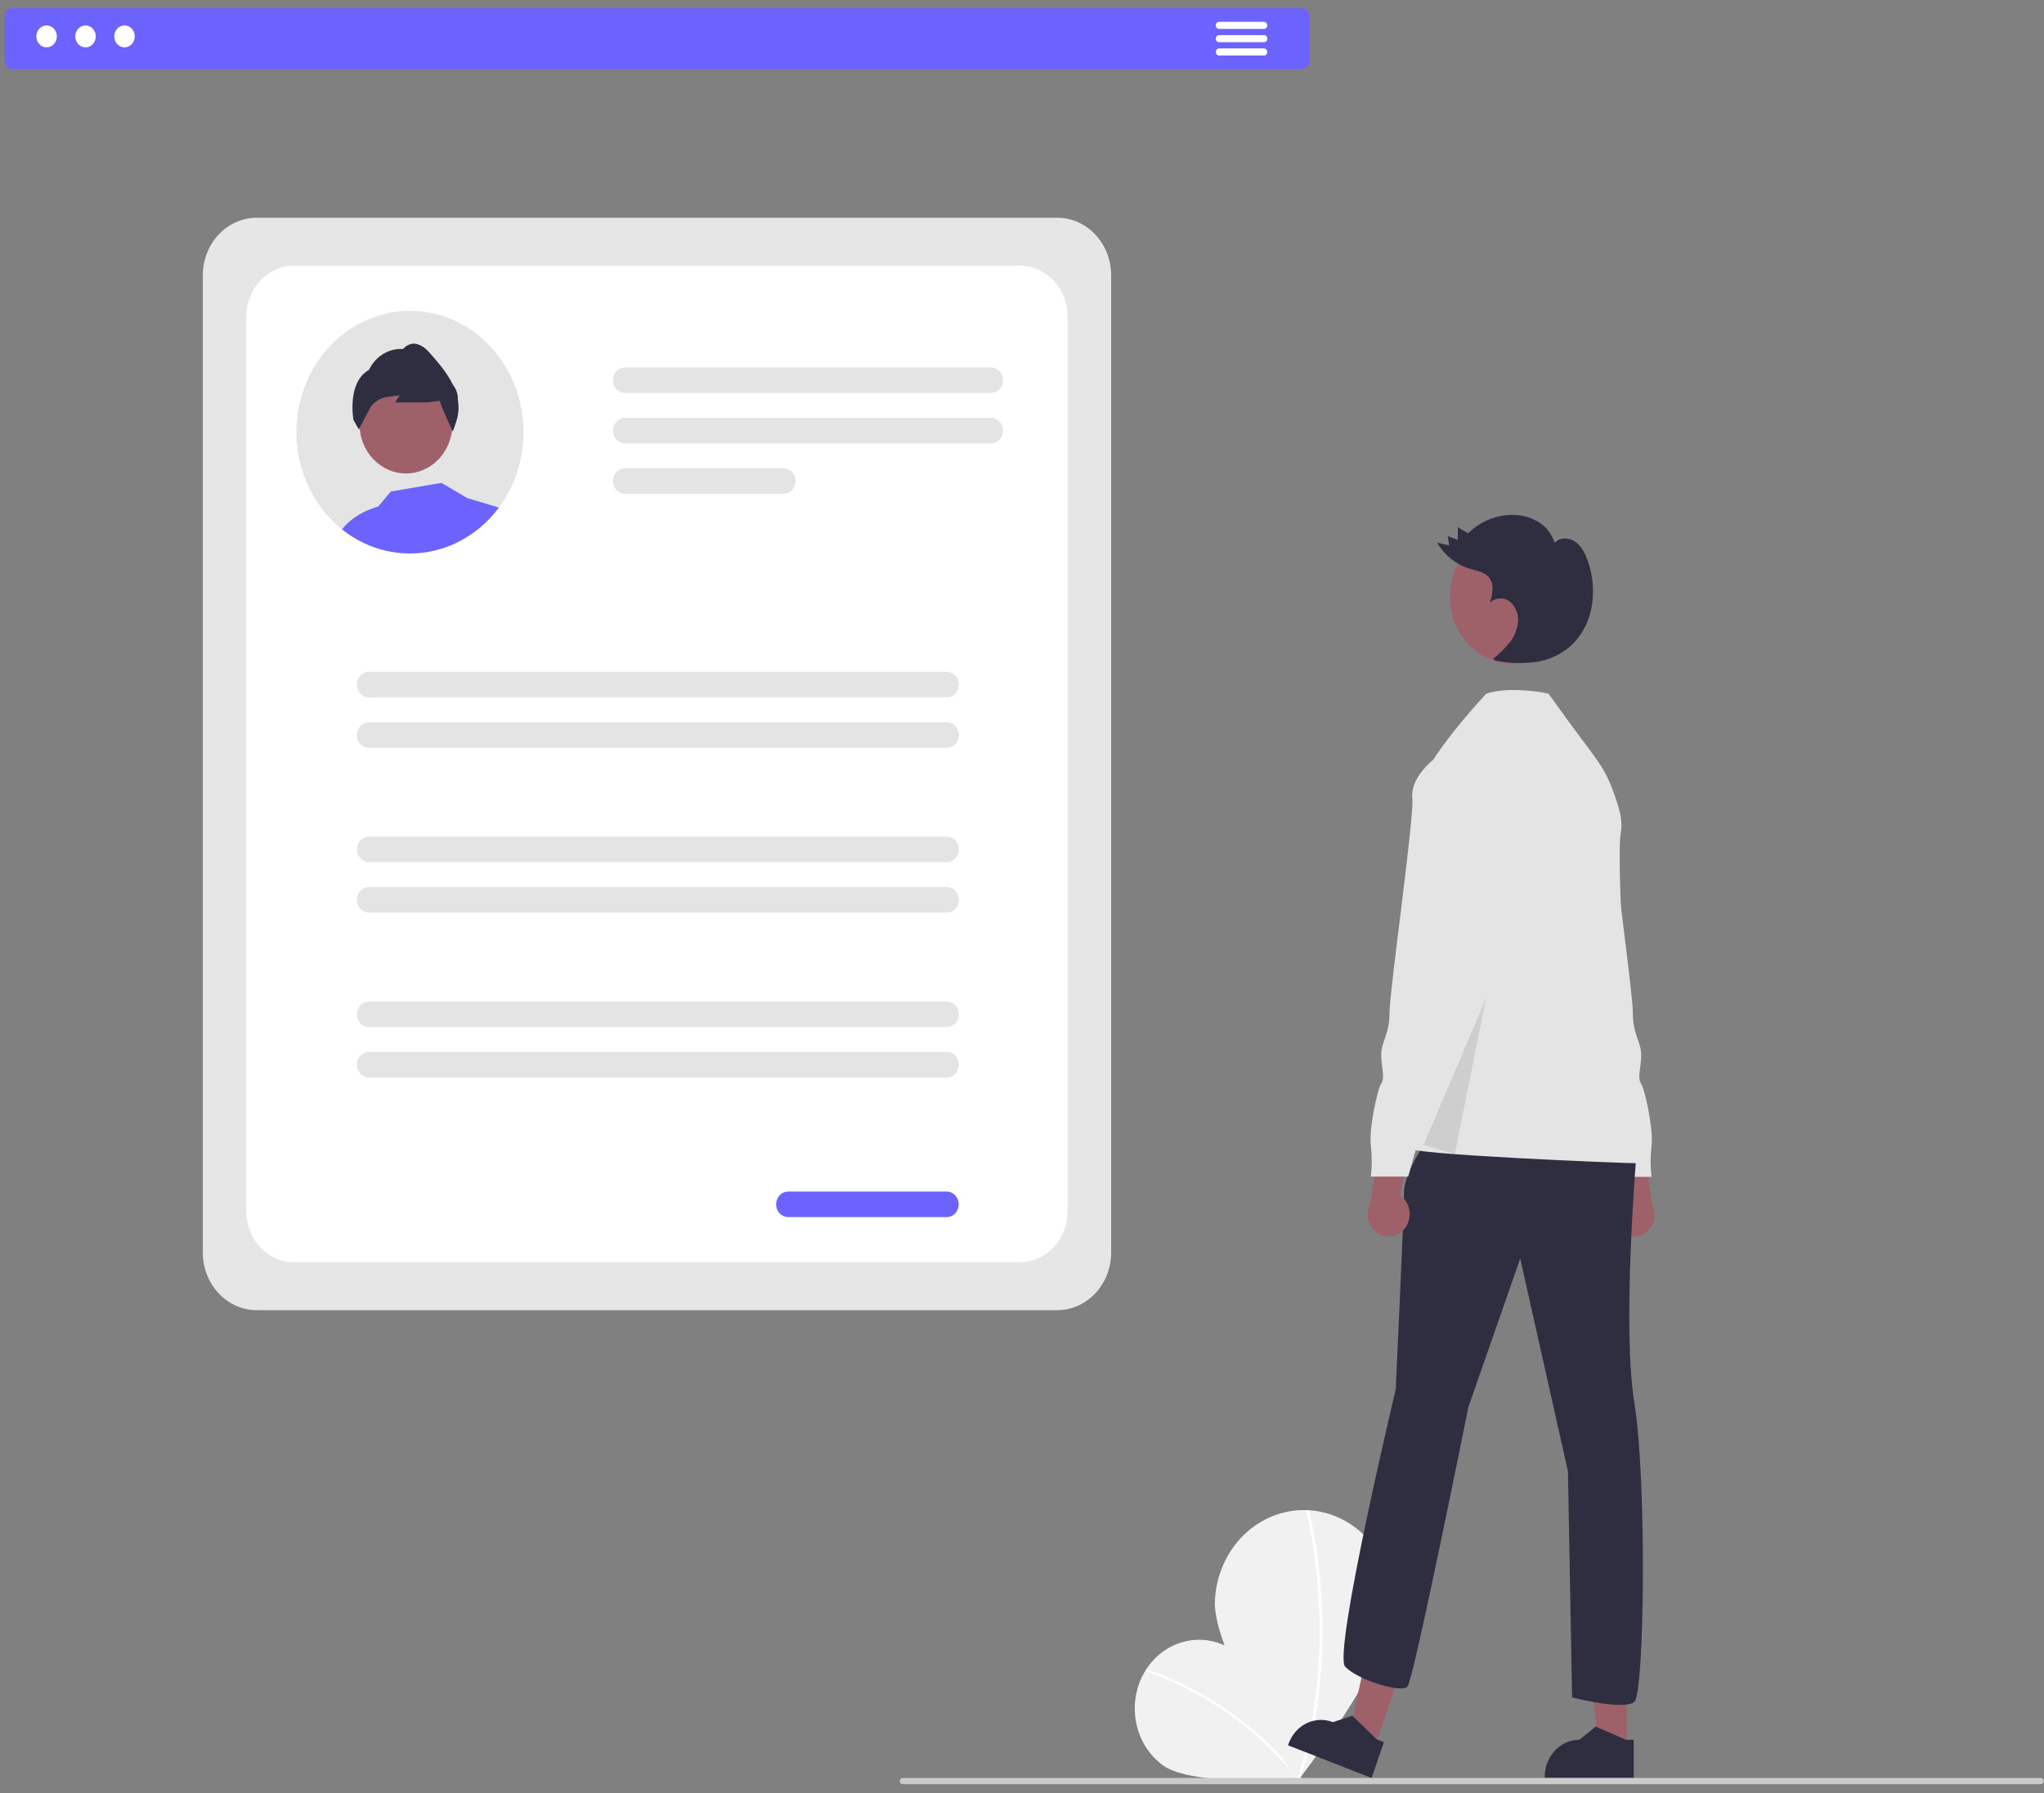 <svg width="220" height="193" viewBox="0 0 220 193" fill="none" xmlns="http://www.w3.org/2000/svg">
<rect x="0" y="0" width="220" height="193" fill="#808080" stroke="none"/>
<g clip-path="url(#clip0_88_672)">
<path d="M132.919 177.746C136.096 180.021 139.716 191.519 139.716 191.519C139.716 191.519 128.384 192.308 125.208 190.034C124.452 189.494 123.804 188.799 123.299 187.991C122.795 187.182 122.444 186.276 122.268 185.323C122.092 184.369 122.093 183.389 122.272 182.436C122.45 181.483 122.803 180.577 123.309 179.77C123.816 178.963 124.466 178.271 125.223 177.732C125.98 177.194 126.829 176.82 127.722 176.632C128.614 176.444 129.532 176.446 130.424 176.637C131.316 176.828 132.164 177.205 132.919 177.746Z" fill="#F1F1F1"/>
<path d="M139.843 191.435L139.666 191.586C133.19 182.909 123.418 179.911 123.32 179.882L123.381 179.648C123.48 179.678 133.32 182.694 139.843 191.435Z" fill="white"/>
<path d="M149.914 173.161C149.711 178.811 139.656 191.715 139.656 191.715C139.656 191.715 130.559 178.024 130.761 172.376C130.859 169.663 131.961 167.102 133.826 165.257C135.691 163.412 138.165 162.435 140.705 162.539C143.245 162.643 145.642 163.821 147.369 165.813C149.096 167.805 150.011 170.448 149.914 173.161Z" fill="#F1F1F1"/>
<path d="M139.839 191.812L139.543 191.698C144.415 177.248 140.627 162.772 140.589 162.628L140.891 162.535C140.93 162.681 144.746 177.257 139.839 191.812Z" fill="white"/>
<path d="M113.803 141.014H27.623C26.088 141.012 24.616 140.359 23.53 139.2C22.445 138.04 21.834 136.468 21.832 134.828V29.624C21.834 27.983 22.445 26.411 23.53 25.251C24.616 24.092 26.088 23.439 27.623 23.438H113.803C115.339 23.439 116.811 24.092 117.896 25.251C118.982 26.411 119.593 27.983 119.594 29.624V134.828C119.593 136.468 118.982 138.04 117.896 139.2C116.811 140.359 115.339 141.012 113.803 141.014Z" fill="#E6E6E6"/>
<path d="M109.776 135.855H31.65C30.286 135.853 28.98 135.274 28.015 134.244C27.052 133.214 26.509 131.818 26.508 130.362V34.082C26.509 32.626 27.052 31.23 28.015 30.2C28.98 29.171 30.286 28.591 31.65 28.59H109.776C111.139 28.591 112.446 29.171 113.41 30.2C114.374 31.23 114.916 32.626 114.918 34.082V130.362C114.916 131.818 114.374 133.214 113.41 134.244C112.446 135.274 111.139 135.853 109.776 135.855Z" fill="white"/>
<path d="M106.672 42.293H67.26C67.091 42.293 66.924 42.258 66.767 42.189C66.611 42.12 66.469 42.019 66.35 41.892C66.23 41.764 66.135 41.612 66.071 41.446C66.006 41.279 65.973 41.1 65.973 40.92C65.973 40.739 66.006 40.561 66.071 40.394C66.135 40.227 66.23 40.076 66.35 39.948C66.469 39.821 66.611 39.72 66.767 39.651C66.924 39.582 67.091 39.547 67.26 39.547H106.672C106.841 39.547 107.008 39.582 107.165 39.651C107.321 39.72 107.463 39.821 107.582 39.948C107.702 40.076 107.797 40.227 107.861 40.394C107.926 40.561 107.959 40.739 107.959 40.92C107.959 41.1 107.926 41.279 107.861 41.446C107.797 41.612 107.702 41.764 107.582 41.892C107.463 42.019 107.321 42.12 107.165 42.189C107.008 42.258 106.841 42.293 106.672 42.293Z" fill="#E4E4E4"/>
<path d="M106.67 47.719H67.258C66.917 47.719 66.59 47.574 66.349 47.317C66.108 47.059 65.973 46.71 65.973 46.346C65.973 45.982 66.108 45.632 66.349 45.375C66.59 45.117 66.917 44.973 67.258 44.973H106.67C107.011 44.973 107.338 45.117 107.579 45.375C107.82 45.632 107.956 45.982 107.956 46.346C107.956 46.71 107.82 47.059 107.579 47.317C107.338 47.574 107.011 47.719 106.67 47.719Z" fill="#E4E4E4"/>
<path d="M84.342 53.149H67.258C66.917 53.149 66.59 53.004 66.349 52.746C66.108 52.489 65.973 52.14 65.973 51.775C65.973 51.411 66.108 51.062 66.349 50.804C66.59 50.547 66.917 50.402 67.258 50.402H84.342C84.683 50.402 85.01 50.547 85.251 50.804C85.492 51.062 85.628 51.411 85.628 51.775C85.628 52.14 85.492 52.489 85.251 52.746C85.01 53.004 84.683 53.149 84.342 53.149Z" fill="#E4E4E4"/>
<path d="M101.917 75.059H39.697C39.528 75.059 39.361 75.023 39.205 74.955C39.049 74.886 38.907 74.785 38.787 74.657C38.668 74.53 38.573 74.378 38.508 74.211C38.444 74.045 38.41 73.866 38.41 73.686C38.41 73.505 38.444 73.326 38.508 73.16C38.573 72.993 38.668 72.841 38.787 72.714C38.907 72.586 39.049 72.485 39.205 72.416C39.361 72.348 39.528 72.312 39.697 72.312H101.917C102.086 72.312 102.254 72.348 102.41 72.416C102.566 72.485 102.708 72.586 102.827 72.714C102.947 72.841 103.042 72.993 103.106 73.16C103.171 73.326 103.204 73.505 103.204 73.686C103.204 73.866 103.171 74.045 103.106 74.211C103.042 74.378 102.947 74.53 102.827 74.657C102.708 74.785 102.566 74.886 102.41 74.955C102.254 75.023 102.086 75.059 101.917 75.059Z" fill="#E4E4E4"/>
<path d="M101.919 80.484H39.7C39.359 80.484 39.032 80.34 38.791 80.082C38.55 79.825 38.414 79.476 38.414 79.111C38.414 78.747 38.55 78.398 38.791 78.141C39.032 77.883 39.359 77.738 39.7 77.738H101.919C102.26 77.738 102.587 77.883 102.828 78.141C103.069 78.398 103.205 78.747 103.205 79.111C103.205 79.476 103.069 79.825 102.828 80.082C102.587 80.34 102.26 80.484 101.919 80.484Z" fill="#E4E4E4"/>
<path d="M101.919 92.797H39.699C39.358 92.797 39.032 92.652 38.791 92.395C38.55 92.137 38.414 91.788 38.414 91.424C38.414 91.06 38.55 90.71 38.791 90.453C39.032 90.195 39.358 90.051 39.699 90.051H101.919C102.26 90.051 102.587 90.195 102.828 90.453C103.069 90.71 103.204 91.06 103.204 91.424C103.204 91.788 103.069 92.137 102.828 92.395C102.587 92.652 102.26 92.797 101.919 92.797Z" fill="#E4E4E4"/>
<path d="M101.919 98.227H39.7C39.359 98.227 39.032 98.082 38.791 97.825C38.55 97.567 38.414 97.218 38.414 96.854C38.414 96.489 38.55 96.14 38.791 95.883C39.032 95.625 39.359 95.481 39.7 95.481H101.919C102.26 95.481 102.587 95.625 102.828 95.883C103.069 96.14 103.205 96.489 103.205 96.854C103.205 97.218 103.069 97.567 102.828 97.825C102.587 98.082 102.26 98.227 101.919 98.227Z" fill="#E4E4E4"/>
<path d="M101.919 110.543H39.699C39.358 110.543 39.032 110.398 38.791 110.141C38.55 109.883 38.414 109.534 38.414 109.17C38.414 108.806 38.55 108.457 38.791 108.199C39.032 107.942 39.358 107.797 39.699 107.797H101.919C102.26 107.797 102.587 107.942 102.828 108.199C103.069 108.457 103.204 108.806 103.204 109.17C103.204 109.534 103.069 109.883 102.828 110.141C102.587 110.398 102.26 110.543 101.919 110.543Z" fill="#E4E4E4"/>
<path d="M101.919 115.969H39.7C39.359 115.969 39.032 115.824 38.791 115.567C38.55 115.309 38.414 114.96 38.414 114.596C38.414 114.232 38.55 113.882 38.791 113.625C39.032 113.367 39.359 113.223 39.7 113.223H101.919C102.26 113.223 102.587 113.367 102.828 113.625C103.069 113.882 103.205 114.232 103.205 114.596C103.205 114.96 103.069 115.309 102.828 115.567C102.587 115.824 102.26 115.969 101.919 115.969Z" fill="#E4E4E4"/>
<path d="M101.905 130.996H84.821C84.48 130.996 84.153 130.852 83.912 130.594C83.671 130.337 83.535 129.987 83.535 129.623C83.535 129.259 83.671 128.91 83.912 128.652C84.153 128.395 84.48 128.25 84.821 128.25H101.905C102.246 128.25 102.573 128.395 102.814 128.652C103.055 128.91 103.19 129.259 103.19 129.623C103.19 129.987 103.055 130.337 102.814 130.594C102.573 130.852 102.246 130.996 101.905 130.996Z" fill="#6C63FF"/>
<path d="M56.344 46.509C56.348 49.458 55.413 52.321 53.694 54.628C53.138 55.379 52.505 56.06 51.806 56.661C49.901 58.312 47.572 59.31 45.127 59.523C44.794 59.553 44.458 59.568 44.12 59.568C43.45 59.568 42.781 59.509 42.12 59.391C41.886 59.352 41.658 59.304 41.43 59.248C41.033 59.154 40.641 59.037 40.256 58.898C39.006 58.454 37.832 57.796 36.78 56.949C36.499 56.725 36.229 56.487 35.967 56.235C35.646 55.931 35.343 55.608 35.057 55.266C34.981 55.177 34.905 55.084 34.832 54.992C33.553 53.392 32.654 51.487 32.213 49.437C31.772 47.387 31.801 45.253 32.298 43.218C32.795 41.182 33.745 39.305 35.067 37.746C36.389 36.188 38.044 34.993 39.891 34.265C41.739 33.536 43.724 33.296 45.677 33.563C47.63 33.83 49.494 34.598 51.109 35.8C52.725 37.003 54.045 38.605 54.956 40.469C55.868 42.334 56.344 44.406 56.344 46.509Z" fill="#E4E4E4"/>
<path d="M43.697 50.96C46.464 50.96 48.706 48.564 48.706 45.609C48.706 42.654 46.464 40.258 43.697 40.258C40.93 40.258 38.688 42.654 38.688 45.609C38.688 48.564 40.93 50.96 43.697 50.96Z" fill="#9E616A"/>
<path d="M49.274 43.004C49.297 42.526 49.171 42.053 48.915 41.66L48.734 41.385C48.081 40.041 47.004 38.831 46.215 37.946C45.622 37.283 45.03 36.963 44.461 36.994C44.047 37.026 43.661 37.231 43.389 37.566C42.639 37.517 41.893 37.702 41.241 38.1C40.589 38.497 40.06 39.089 39.719 39.803C37.32 41.156 38.035 45.149 38.043 45.191L38.623 46.23L38.688 46.098C38.688 46.095 38.696 46.084 38.707 46.062C38.819 45.846 39.433 44.648 39.847 43.889C39.998 43.63 40.199 43.408 40.437 43.239C40.825 42.956 41.271 42.776 41.737 42.715L43.011 42.539L42.529 43.312H46L47.334 43.144C47.468 43.729 48.527 46 48.655 46.275L48.666 46.297L48.737 46.451L49.133 45.289C49.364 44.553 49.413 43.766 49.274 43.004Z" fill="#2F2E41"/>
<path d="M36.818 56.977C37.033 56.675 38.147 55.263 40.711 54.515L42.069 52.9L47.514 51.973L50.285 53.608L53.696 54.627C53.139 55.378 52.506 56.06 51.808 56.66C49.902 58.312 47.574 59.309 45.128 59.523C44.795 59.553 44.46 59.567 44.122 59.567C43.451 59.567 42.782 59.508 42.121 59.391C41.888 59.352 41.66 59.304 41.432 59.248C41.035 59.154 40.643 59.037 40.257 58.898C39.022 58.459 37.86 57.811 36.818 56.977C36.805 56.968 36.794 56.957 36.781 56.949L36.818 56.977Z" fill="#6C63FF"/>
<path d="M140.152 7.432H1.278C1.072 7.432 0.874 7.345 0.728 7.189C0.582 7.033 0.5 6.822 0.5 6.602V1.714C0.5 1.493 0.582 1.282 0.728 1.126C0.874 0.971 1.072 0.883 1.278 0.883H140.152C140.358 0.883 140.556 0.971 140.702 1.126C140.848 1.282 140.93 1.493 140.93 1.714V6.602C140.93 6.822 140.848 7.033 140.702 7.189C140.556 7.345 140.358 7.432 140.152 7.432Z" fill="#6C63FF"/>
<path d="M5.015 5.098C5.624 5.098 6.119 4.57 6.119 3.918C6.119 3.266 5.624 2.738 5.015 2.738C4.405 2.738 3.91 3.266 3.91 3.918C3.91 4.57 4.405 5.098 5.015 5.098Z" fill="white"/>
<path d="M9.206 5.098C9.816 5.098 10.31 4.57 10.31 3.918C10.31 3.266 9.816 2.738 9.206 2.738C8.596 2.738 8.102 3.266 8.102 3.918C8.102 4.57 8.596 5.098 9.206 5.098Z" fill="white"/>
<path d="M13.401 5.098C14.011 5.098 14.506 4.57 14.506 3.918C14.506 3.266 14.011 2.738 13.401 2.738C12.791 2.738 12.297 3.266 12.297 3.918C12.297 4.57 12.791 5.098 13.401 5.098Z" fill="white"/>
<path d="M136.041 3.112H131.214C131.12 3.111 131.029 3.071 130.963 2.999C130.897 2.927 130.859 2.831 130.859 2.73C130.859 2.629 130.897 2.532 130.963 2.461C131.029 2.389 131.12 2.349 131.214 2.348H136.041C136.088 2.347 136.135 2.357 136.179 2.376C136.223 2.395 136.262 2.423 136.296 2.458C136.329 2.494 136.356 2.536 136.374 2.583C136.392 2.629 136.402 2.679 136.402 2.73C136.402 2.78 136.392 2.83 136.374 2.877C136.356 2.923 136.329 2.966 136.296 3.001C136.262 3.037 136.223 3.065 136.179 3.084C136.135 3.103 136.088 3.113 136.041 3.112Z" fill="white"/>
<path d="M136.044 4.542H131.217C131.122 4.542 131.031 4.502 130.964 4.43C130.897 4.358 130.859 4.261 130.859 4.16C130.859 4.058 130.897 3.961 130.964 3.889C131.031 3.818 131.122 3.777 131.217 3.777H136.044C136.091 3.777 136.138 3.786 136.182 3.806C136.226 3.825 136.265 3.853 136.299 3.888C136.332 3.924 136.359 3.966 136.377 4.013C136.395 4.059 136.405 4.109 136.405 4.16C136.405 4.21 136.395 4.26 136.377 4.307C136.359 4.353 136.332 4.395 136.299 4.431C136.265 4.467 136.226 4.495 136.182 4.514C136.138 4.533 136.091 4.542 136.044 4.542Z" fill="white"/>
<path d="M136.041 5.975H131.214C131.12 5.975 131.03 5.934 130.963 5.862C130.897 5.791 130.859 5.694 130.859 5.593C130.859 5.492 130.897 5.396 130.963 5.324C131.03 5.252 131.12 5.212 131.214 5.211H136.041C136.136 5.212 136.226 5.252 136.292 5.324C136.359 5.396 136.396 5.492 136.396 5.593C136.396 5.694 136.359 5.791 136.292 5.862C136.226 5.934 136.136 5.975 136.041 5.975Z" fill="white"/>
<path d="M174.17 132.325C173.948 132.067 173.781 131.76 173.682 131.425C173.583 131.091 173.554 130.737 173.597 130.39C173.639 130.042 173.753 129.708 173.929 129.413C174.106 129.117 174.341 128.866 174.618 128.678L172.777 120.383L176.673 121.903L177.823 129.547C178.088 130.065 178.167 130.669 178.043 131.244C177.919 131.82 177.602 132.327 177.152 132.669C176.701 133.012 176.149 133.166 175.6 133.102C175.05 133.039 174.541 132.762 174.17 132.325Z" fill="#9E616A"/>
<path d="M164.805 97.565L166.368 101.859C166.368 101.859 165.698 106.153 166.815 107.107C167.931 108.061 167.485 108.061 167.485 108.777C167.523 109.29 167.662 109.789 167.893 110.241C168.124 110.694 168.441 111.089 168.824 111.401C169.718 112.117 173.738 126.669 173.738 126.669H177.757C177.628 125.56 177.628 124.438 177.757 123.329C177.981 121.659 177.087 117.365 176.641 116.649C176.194 115.934 176.641 114.979 176.641 113.548C176.641 112.117 175.748 111.401 175.748 109.016C175.748 106.63 173.068 88.023 173.291 85.876C173.514 83.729 171.058 81.82 171.058 81.82H168.824L164.805 97.565Z" fill="#E4E4E4"/>
<path d="M175.083 188.292H172.112L170.699 176.051L175.084 176.051L175.083 188.292Z" fill="#9E616A"/>
<path d="M175.841 191.367L166.262 191.366V191.237C166.262 190.181 166.655 189.167 167.354 188.421C168.053 187.674 169.001 187.254 169.99 187.254L171.74 185.836L175.005 187.254L175.841 187.254L175.841 191.367Z" fill="#2F2E41"/>
<path d="M147.907 188.199L145.117 187.108L147.726 175.094L151.844 176.703L147.907 188.199Z" fill="#9E616A"/>
<path d="M147.629 191.367L138.633 187.851L138.674 187.73C139.014 186.738 139.709 185.93 140.606 185.486C141.503 185.041 142.528 184.995 143.457 185.357L145.557 184.668L148.167 187.198L148.952 187.505L147.629 191.367Z" fill="#2F2E41"/>
<path d="M168.539 131.051C168.539 131.051 166.529 141.548 169.879 140.594C173.229 139.639 171.889 130.574 171.889 130.574L168.539 131.051Z" fill="#A0616A"/>
<path d="M153.798 122.344C153.798 122.344 151.119 126.161 151.119 128.308C151.119 130.455 150.225 149.539 150.225 149.539C150.225 149.539 143.445 177.958 144.785 179.389C146.125 180.821 150.814 182.252 151.484 181.536C152.154 180.821 158.042 151.447 158.042 151.447L163.625 135.464L168.761 158.366L169.208 182.698C169.208 182.698 174.791 184.129 175.907 183.175C177.024 182.221 177.247 159.081 175.907 150.97C174.568 142.859 176.131 124.252 176.131 124.252L153.798 122.344Z" fill="#2F2E41"/>
<path d="M162.754 71.411C166.455 71.411 169.454 68.207 169.454 64.254C169.454 60.302 166.455 57.098 162.754 57.098C159.054 57.098 156.055 60.302 156.055 64.254C156.055 68.207 159.054 71.411 162.754 71.411Z" fill="#9E616A"/>
<path d="M154.249 81.79C154.249 81.79 156.178 78.72 159.974 74.665C161.984 73.949 165.467 74.366 166.674 74.665C172.257 82.537 172.608 82.014 174.062 86.412C174.438 87.553 174.627 88.649 174.459 89.543C173.789 93.122 175.911 122.106 176.134 123.06C176.358 124.015 177.921 125.207 176.358 125.207C174.794 125.207 151.122 124.253 151.569 123.538C152.015 122.822 154.249 81.79 154.249 81.79Z" fill="#E4E4E4"/>
<path opacity="0.1" d="M153.227 123.225L159.944 107.438L156.585 124.228L153.227 123.225Z" fill="black"/>
<path d="M160.731 70.886C161.358 70.387 161.935 69.821 162.454 69.196C162.975 68.566 163.301 67.779 163.388 66.943C163.426 66.526 163.365 66.106 163.21 65.722C163.055 65.337 162.812 65.001 162.502 64.744C161.864 64.262 160.891 64.29 160.361 64.904C160.617 64.02 160.851 62.978 160.333 62.237C159.861 61.562 158.981 61.448 158.221 61.226C156.755 60.79 155.494 59.786 154.684 58.411L155.974 58.696L155.83 57.713L156.9 58.11L156.909 56.741L158.013 57.401C159.365 56.078 161.146 55.369 162.978 55.425C163.903 55.441 164.808 55.707 165.611 56.197C166.415 56.694 167.025 57.485 167.326 58.424C167.895 57.794 168.908 57.842 169.584 58.335C170.261 58.827 170.659 59.651 170.932 60.475C171.473 62.057 171.599 63.767 171.296 65.419C170.984 67.075 170.149 68.567 168.93 69.643C167.81 70.556 166.477 71.122 165.076 71.281C163.681 71.435 162.272 71.371 160.895 71.09" fill="#2F2E41"/>
<path d="M151.133 132.298C151.355 132.039 151.522 131.732 151.621 131.398C151.72 131.063 151.749 130.71 151.706 130.362C151.664 130.015 151.55 129.681 151.374 129.385C151.197 129.09 150.962 128.839 150.685 128.65L152.526 120.355L148.631 121.876L147.48 129.52C147.215 130.038 147.137 130.642 147.26 131.217C147.384 131.792 147.701 132.299 148.152 132.642C148.602 132.984 149.154 133.138 149.704 133.075C150.253 133.011 150.762 132.735 151.133 132.298Z" fill="#9E616A"/>
<path d="M156.48 81.789H154.247C154.247 81.789 151.79 83.698 152.013 85.844C152.237 87.992 149.557 106.599 149.557 108.984C149.557 111.37 148.664 112.086 148.664 113.517C148.664 114.948 149.11 115.902 148.664 116.618C148.217 117.334 147.324 121.628 147.547 123.298C147.677 124.407 147.677 125.528 147.547 126.637H151.567C151.567 126.637 155.587 112.086 156.48 111.37C156.863 111.057 157.18 110.662 157.411 110.21C157.642 109.758 157.781 109.259 157.82 108.746C157.82 108.03 157.373 108.03 158.49 107.076C159.606 106.122 158.936 101.828 158.936 101.828L160.5 97.534L156.48 81.789Z" fill="#E4E4E4"/>
<path d="M219.657 192.031H97.153C97.112 192.031 97.071 192.022 97.033 192.005C96.995 191.989 96.961 191.964 96.932 191.933C96.903 191.902 96.879 191.865 96.864 191.825C96.848 191.784 96.84 191.741 96.84 191.697C96.84 191.653 96.848 191.61 96.864 191.569C96.879 191.528 96.903 191.492 96.932 191.461C96.961 191.43 96.995 191.405 97.033 191.388C97.071 191.372 97.112 191.363 97.153 191.363H219.657C219.698 191.363 219.738 191.372 219.776 191.388C219.814 191.405 219.849 191.43 219.878 191.461C219.907 191.492 219.93 191.528 219.946 191.569C219.962 191.61 219.97 191.653 219.97 191.697C219.97 191.741 219.962 191.784 219.946 191.825C219.93 191.865 219.907 191.902 219.878 191.933C219.849 191.964 219.814 191.989 219.776 192.005C219.738 192.022 219.698 192.031 219.657 192.031Z" fill="#CACACA"/>
</g>
<defs>
<clipPath id="clip0_88_672">
<rect width="219.466" height="191.148" fill="white" transform="translate(0.5 0.883)"/>
</clipPath>
</defs>
</svg>
